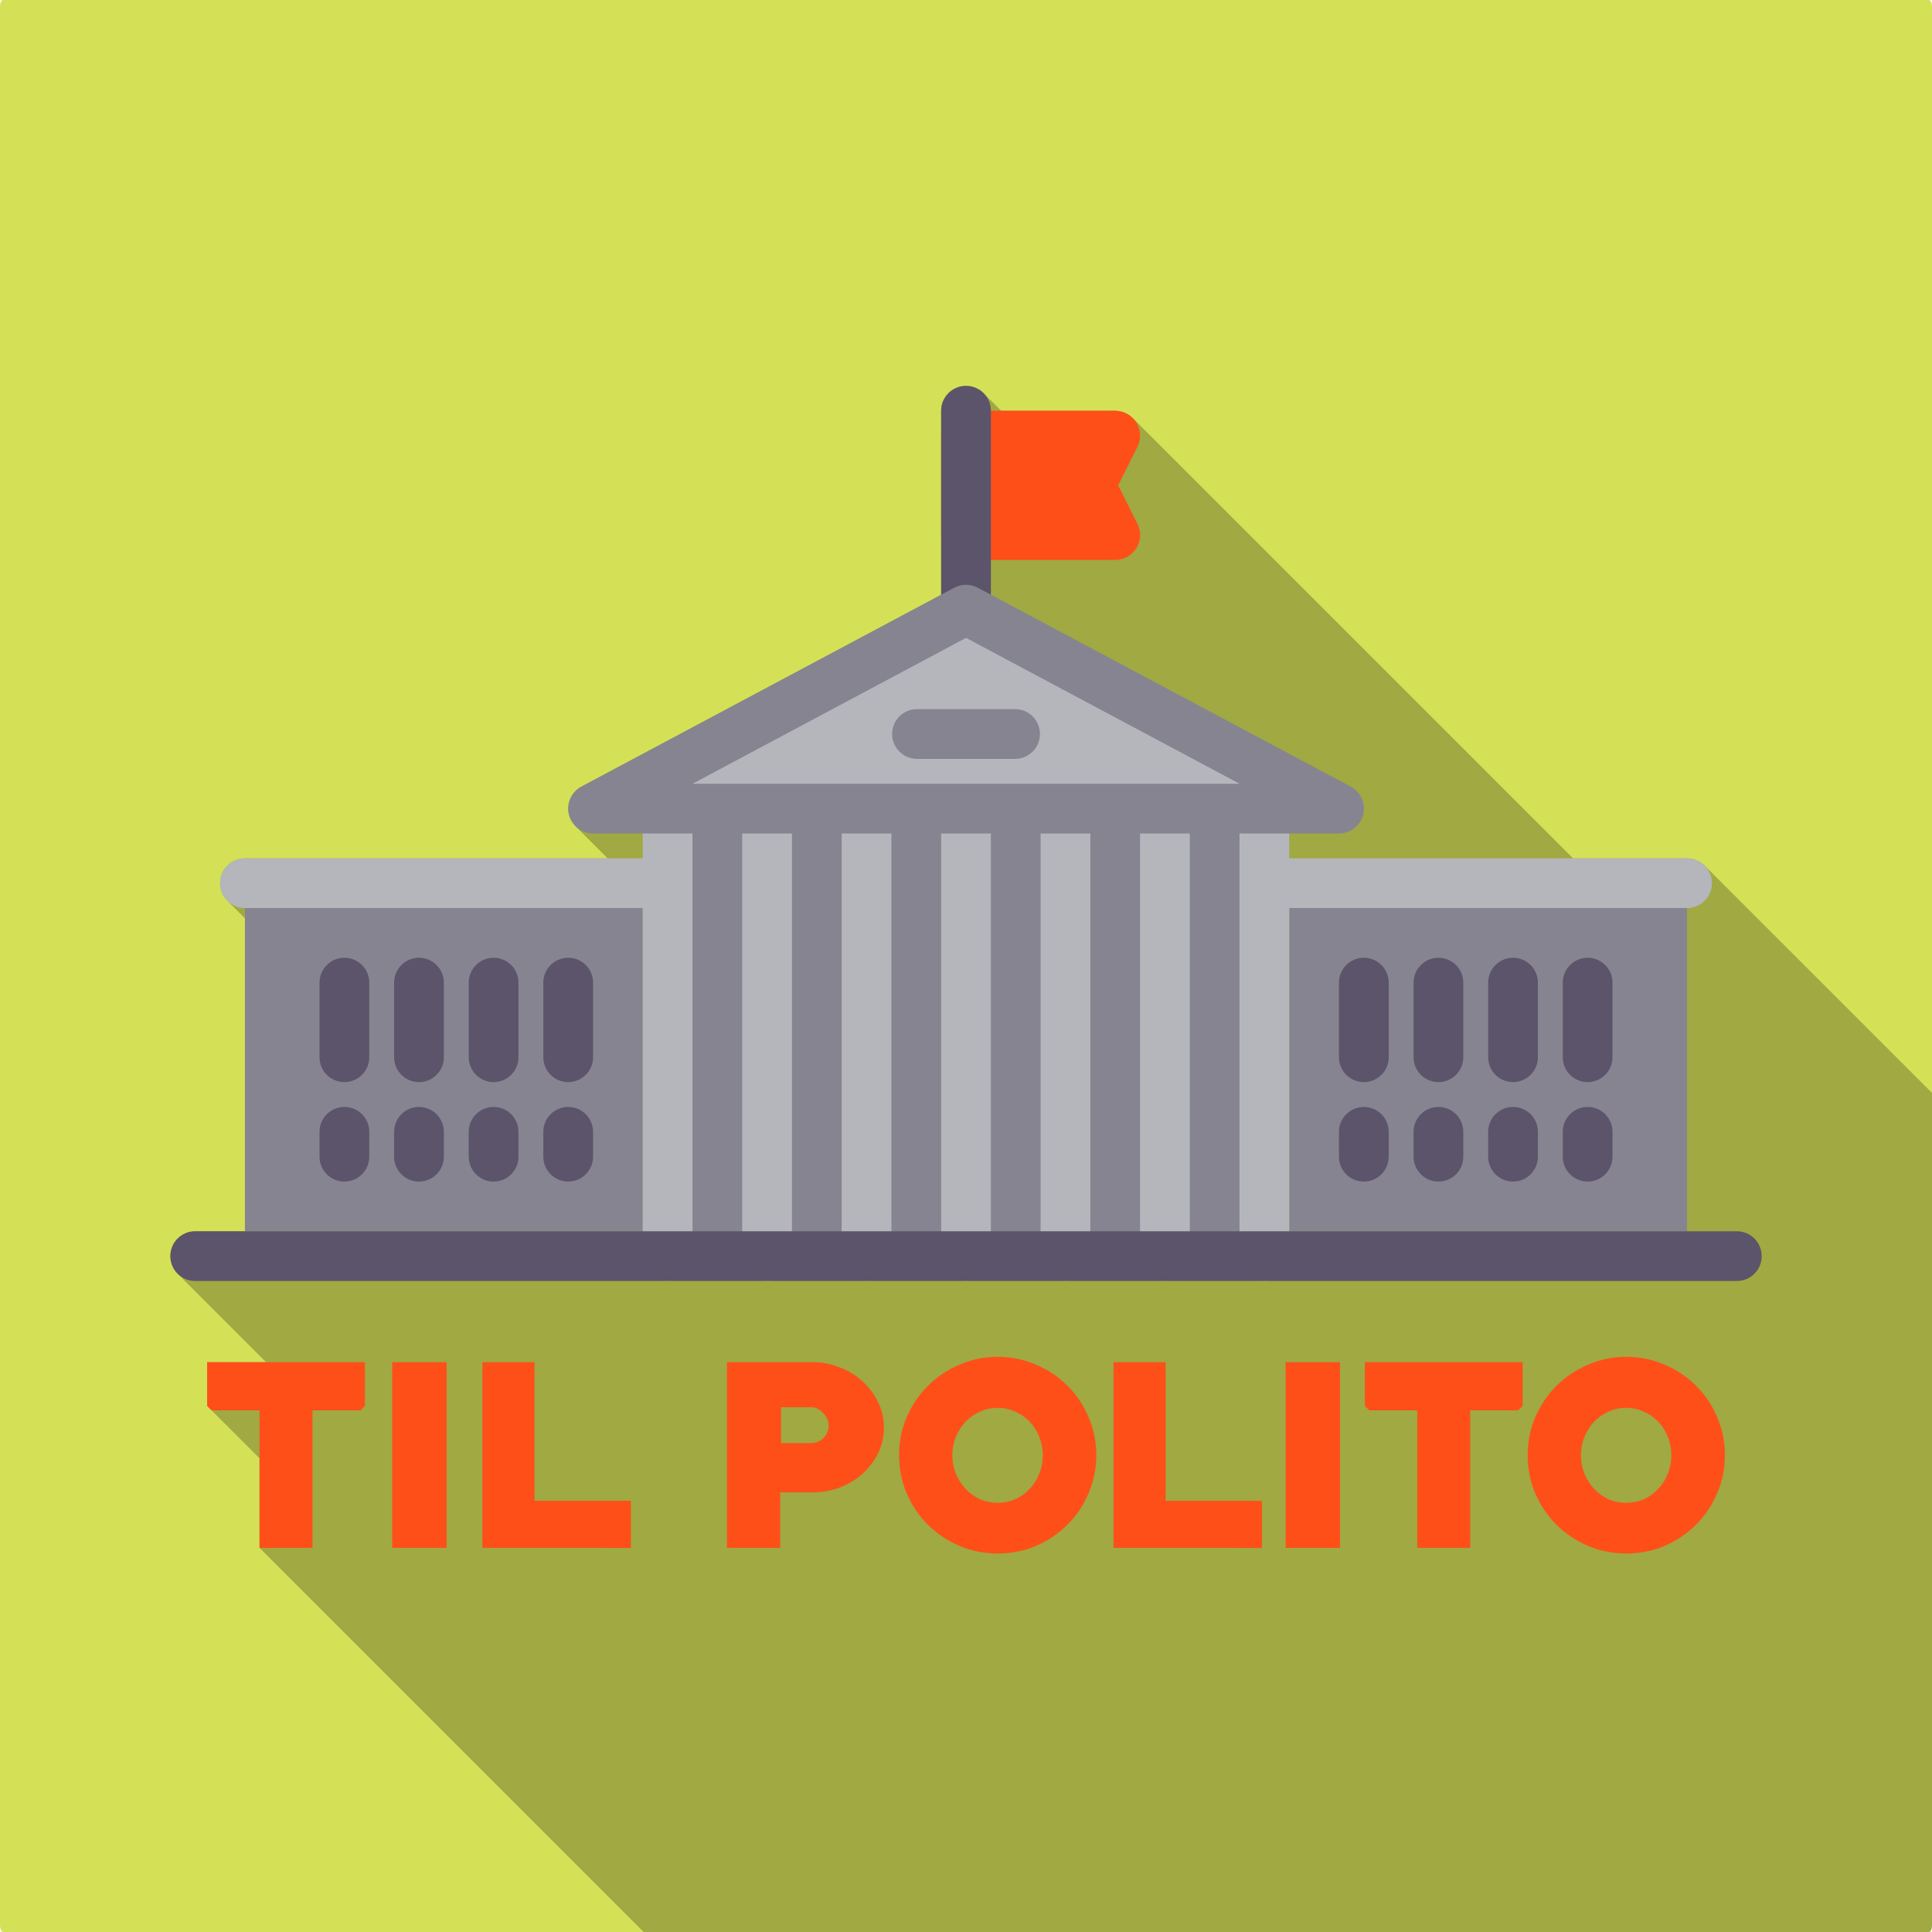 <?xml version="1.0" encoding="UTF-8" standalone="no"?>
<svg
   id="svg8"
   version="1.1"
   viewBox="0 0 67.733 67.733"
   height="67.733mm"
   width="67.733mm"
   inkscape:export-filename="C:\Users\linos\Desktop\Icone gruppi telegram\matricole.png"
   inkscape:export-xdpi="96"
   inkscape:export-ydpi="96"
   inkscape:version="1.3 (0e150ed6c4, 2023-07-21)"
   sodipodi:docname="til_scalable.svg"
   xmlns:inkscape="http://www.inkscape.org/namespaces/inkscape"
   xmlns:sodipodi="http://sodipodi.sourceforge.net/DTD/sodipodi-0.dtd"
   xmlns="http://www.w3.org/2000/svg"
   xmlns:svg="http://www.w3.org/2000/svg"
   xmlns:rdf="http://www.w3.org/1999/02/22-rdf-syntax-ns#"
   xmlns:cc="http://creativecommons.org/ns#"
   xmlns:dc="http://purl.org/dc/elements/1.1/">
  <sodipodi:namedview
     inkscape:window-maximized="1"
     inkscape:window-y="-9"
     inkscape:window-x="-9"
     inkscape:window-height="1001"
     inkscape:window-width="1920"
     showgrid="false"
     inkscape:document-rotation="0"
     inkscape:current-layer="layer1"
     inkscape:document-units="mm"
     inkscape:cy="168.26574"
     inkscape:cx="184.69483"
     inkscape:zoom="1.8868963"
     inkscape:pageshadow="2"
     inkscape:pageopacity="0.0"
     borderopacity="1.0"
     bordercolor="#666666"
     pagecolor="#ffffff"
     id="base"
     inkscape:showpageshadow="2"
     inkscape:pagecheckerboard="0"
     inkscape:deskcolor="#d1d1d1">
    <inkscape:grid
       originy="37.798"
       originx="164.042"
       id="grid1537"
       type="xygrid"
       spacingy="1"
       spacingx="1"
       units="mm"
       visible="false" />
  </sodipodi:namedview>
  <defs
     id="defs2" />
  <g
     transform="translate(164.042,37.798)"
     id="layer1"
     inkscape:groupmode="layer"
     inkscape:label="Livello 1">
    <path
       id="rect10"
       style="fill:#d4e157;stroke-width:0.445"
       d="m -163.937,-37.798 h 67.523 c 0.058,0 0.105,0.108 0.105,0.243 v 67.247 c 0,0.135 -0.047,0.243 -0.105,0.243 h -67.523 c -0.058,0 -0.105,-0.108 -0.105,-0.243 v -67.247 c 0,-0.135 0.047,-0.243 0.105,-0.243 z" />
    <path
       id="path53"
       style="fill:#000001;stroke-width:0.109;fill-opacity:0.247"
       d="M -130.175 -24.269 C -130.416 -24.269 -130.634 -24.172 -130.792 -24.014 C -130.87 -23.935 -130.934 -23.841 -130.979 -23.737 C -131.023 -23.633 -131.047 -23.518 -131.047 -23.397 L -131.047 -22.526 L -131.047 -19.039 L -131.047 -16.947 L -143.661 -10.219 C -144.013 -10.031 -144.193 -9.627 -144.096 -9.239 C -144.061 -9.098 -143.984 -8.98 -143.891 -8.877 C -143.88 -8.865 -143.879 -8.845 -143.867 -8.833 L -142.74 -7.706 L -155.455 -7.706 L -155.455 -7.706 L -155.456 -7.706 C -155.937 -7.706 -156.326 -7.317 -156.326 -6.835 C -156.326 -6.594 -156.229 -6.376 -156.071 -6.219 L -155.455 -5.603 L -155.455 5.369 L -157.198 5.369 C -157.439 5.369 -157.657 5.466 -157.815 5.624 C -157.972 5.782 -158.069 6 -158.069 6.241 C -158.069 6.481 -157.972 6.7 -157.814 6.858 L -154.713 9.959 L -156.781 9.959 L -156.781 9.959 L -156.781 11.49 L -156.623 11.648 L -154.944 13.327 L -154.944 16.468 L -154.944 16.468 L -141.476 29.936 L -96.413 29.936 C -96.355 29.936 -96.308 29.827 -96.308 29.693 L -96.308 0.519 L -104.279 -7.451 L -104.279 -7.452 C -104.358 -7.53 -104.451 -7.594 -104.555 -7.638 L -104.556 -7.638 C -104.66 -7.682 -104.775 -7.706 -104.895 -7.706 L -108.893 -7.706 L -124.329 -23.142 C -124.331 -23.144 -124.334 -23.145 -124.336 -23.147 C -124.408 -23.217 -124.491 -23.27 -124.582 -23.312 C -124.603 -23.322 -124.624 -23.329 -124.646 -23.338 C -124.741 -23.373 -124.84 -23.397 -124.945 -23.397 L -128.941 -23.397 L -129.558 -24.014 L -129.559 -24.014 C -129.716 -24.172 -129.934 -24.269 -130.175 -24.269 z " />
    <path
       id="path835"
       d="m -124.842,-20.782 0.677,-1.354 c 0.135,-0.27 0.121,-0.591 -0.038,-0.848 -0.159,-0.257 -0.439,-0.414 -0.741,-0.414 h -5.23 c -0.482,0 -0.872,0.39 -0.872,0.872 v 3.487 c 0,0.482 0.39,0.872 0.872,0.872 h 5.23 c 0.302,0 0.582,-0.157 0.742,-0.414 0.159,-0.257 0.174,-0.578 0.038,-0.848 z"
       style="fill:#ff4f19;stroke-width:0.109" />
    <path
       id="path839"
       d="m -130.175,-15.552 c -0.482,0 -0.872,-0.39 -0.872,-0.872 v -6.974 c 0,-0.482 0.39,-0.872 0.872,-0.872 0.482,0 0.872,0.39 0.872,0.872 v 6.974 c 0,0.482 -0.39,0.872 -0.872,0.872 z"
       style="fill:#5c546a;stroke-width:0.109" />
    <path
       id="rect845"
       style="fill:#868491;stroke-width:0.109"
       d="m -118.843,-6.835 h 13.947 V 5.369 h -13.947 z" />
    <path
       id="rect849"
       style="fill:#868491;stroke-width:0.109"
       d="m -155.455,-6.835 h 13.947 V 5.369 h -13.947 z" />
    <path
       id="path853"
       d="m -120.586,-5.963 h 15.691 c 0.482,0 0.872,-0.39 0.872,-0.872 0,-0.482 -0.39,-0.872 -0.872,-0.872 h -15.691 c -0.482,0 -0.872,0.39 -0.872,0.872 0,0.482 0.39,0.872 0.872,0.872 z"
       style="fill:#b4b6bc;stroke-width:0.109" />
    <path
       id="path859"
       d="m -139.764,-5.963 h -15.691 c -0.482,0 -0.872,-0.39 -0.872,-0.872 0,-0.482 0.39,-0.872 0.872,-0.872 h 15.691 c 0.482,0 0.872,0.39 0.872,0.872 0,0.482 -0.39,0.872 -0.872,0.872 z"
       style="fill:#b4b6bc;stroke-width:0.109" />
    <path
       id="path865"
       d="m -116.228,3.626 c 0.482,0 0.872,-0.39 0.872,-0.872 V 1.882 c 0,-0.482 -0.39,-0.872 -0.872,-0.872 -0.482,0 -0.872,0.39 -0.872,0.872 V 2.754 c 0,0.482 0.39,0.872 0.872,0.872 z"
       style="fill:#5c546a;stroke-width:0.109" />
    <path
       id="path871"
       d="m -113.613,3.626 c 0.482,0 0.872,-0.39 0.872,-0.872 V 1.882 c 0,-0.482 -0.39,-0.872 -0.872,-0.872 -0.482,0 -0.872,0.39 -0.872,0.872 V 2.754 c 0,0.482 0.39,0.872 0.872,0.872 z"
       style="fill:#5c546a;stroke-width:0.109" />
    <path
       id="path877"
       d="m -110.997,3.626 c 0.482,0 0.872,-0.39 0.872,-0.872 V 1.882 c 0,-0.482 -0.39,-0.872 -0.872,-0.872 -0.482,0 -0.872,0.39 -0.872,0.872 V 2.754 c 0,0.482 0.39,0.872 0.872,0.872 z"
       style="fill:#5c546a;stroke-width:0.109" />
    <path
       id="path883"
       d="m -108.382,3.626 c 0.482,0 0.872,-0.39 0.872,-0.872 V 1.882 c 0,-0.482 -0.39,-0.872 -0.872,-0.872 -0.482,0 -0.872,0.39 -0.872,0.872 V 2.754 c 0,0.482 0.39,0.872 0.872,0.872 z"
       style="fill:#5c546a;stroke-width:0.109" />
    <path
       id="path889"
       d="m -116.228,0.139 c 0.482,0 0.872,-0.39 0.872,-0.872 v -2.615 c 0,-0.482 -0.39,-0.872 -0.872,-0.872 -0.482,0 -0.872,0.39 -0.872,0.872 v 2.615 c 0,0.482 0.39,0.872 0.872,0.872 z"
       style="fill:#5c546a;stroke-width:0.109" />
    <path
       id="path895"
       d="m -113.613,0.139 c 0.482,0 0.872,-0.39 0.872,-0.872 v -2.615 c 0,-0.482 -0.39,-0.872 -0.872,-0.872 -0.482,0 -0.872,0.39 -0.872,0.872 v 2.615 c 0,0.482 0.39,0.872 0.872,0.872 z"
       style="fill:#5c546a;stroke-width:0.109" />
    <path
       id="path901"
       d="m -110.997,0.139 c 0.482,0 0.872,-0.39 0.872,-0.872 v -2.615 c 0,-0.482 -0.39,-0.872 -0.872,-0.872 -0.482,0 -0.872,0.39 -0.872,0.872 v 2.615 c 0,0.482 0.39,0.872 0.872,0.872 z"
       style="fill:#5c546a;stroke-width:0.109" />
    <path
       id="path907"
       d="m -108.382,0.139 c 0.482,0 0.872,-0.39 0.872,-0.872 v -2.615 c 0,-0.482 -0.39,-0.872 -0.872,-0.872 -0.482,0 -0.872,0.39 -0.872,0.872 v 2.615 c 0,0.482 0.39,0.872 0.872,0.872 z"
       style="fill:#5c546a;stroke-width:0.109" />
    <path
       id="polygon915"
       style="fill:#b4b6bc"
       transform="matrix(0.109,0,0,0.109,-158.07,-36.473)"
       d="M 360,244.266 256,188.804 152,244.266 Z" />
    <path
       id="rect919"
       style="fill:#868491;stroke-width:0.109"
       d="m -140.659,-9.45 h 20.921 V 6.241 h -20.921 z" />
    <path
       id="path923"
       d="m -130.175,7.112 c -0.482,0 -0.872,-0.39 -0.872,-0.872 V -9.45 c 0,-0.482 0.39,-0.872 0.872,-0.872 0.482,0 0.872,0.39 0.872,0.872 V 6.241 c 0,0.482 -0.39,0.872 -0.872,0.872 z"
       style="fill:#b4b6bc;stroke-width:0.109" />
    <path
       id="path929"
       d="m -133.662,7.112 c -0.482,0 -0.872,-0.39 -0.872,-0.872 V -9.45 c 0,-0.482 0.39,-0.872 0.872,-0.872 0.482,0 0.872,0.39 0.872,0.872 V 6.241 c 0,0.482 -0.39,0.872 -0.872,0.872 z"
       style="fill:#b4b6bc;stroke-width:0.109" />
    <path
       id="path935"
       d="m -137.149,7.112 c -0.482,0 -0.872,-0.39 -0.872,-0.872 V -9.45 c 0,-0.482 0.39,-0.872 0.872,-0.872 0.482,0 0.872,0.39 0.872,0.872 V 6.241 c 0,0.482 -0.39,0.872 -0.872,0.872 z"
       style="fill:#b4b6bc;stroke-width:0.109" />
    <path
       id="path941"
       d="m -123.201,7.112 c -0.482,0 -0.872,-0.39 -0.872,-0.872 V -9.45 c 0,-0.482 0.39,-0.872 0.872,-0.872 0.482,0 0.872,0.39 0.872,0.872 V 6.241 c 0,0.482 -0.39,0.872 -0.872,0.872 z"
       style="fill:#b4b6bc;stroke-width:0.109" />
    <path
       id="path947"
       d="m -126.688,7.112 c -0.482,0 -0.872,-0.39 -0.872,-0.872 V -9.45 c 0,-0.482 0.39,-0.872 0.872,-0.872 0.482,0 0.872,0.39 0.872,0.872 V 6.241 c 0,0.482 -0.39,0.872 -0.872,0.872 z"
       style="fill:#b4b6bc;stroke-width:0.109" />
    <path
       id="path953"
       d="m -119.715,7.112 c -0.482,0 -0.872,-0.39 -0.872,-0.872 V -9.45 c 0,-0.482 0.39,-0.872 0.872,-0.872 0.482,0 0.872,0.39 0.872,0.872 V 6.241 c 0,0.482 -0.39,0.872 -0.872,0.872 z"
       style="fill:#b4b6bc;stroke-width:0.109" />
    <path
       id="path959"
       d="m -140.636,7.112 c -0.482,0 -0.872,-0.39 -0.872,-0.872 V -9.45 c 0,-0.482 0.39,-0.872 0.872,-0.872 0.482,0 0.872,0.39 0.872,0.872 V 6.241 c 0,0.482 -0.39,0.872 -0.872,0.872 z"
       style="fill:#b4b6bc;stroke-width:0.109" />
    <path
       id="path965"
       d="m -117.099,-8.578 h -26.151 c -0.4,0 -0.748,-0.272 -0.845,-0.661 -0.097,-0.387 0.083,-0.792 0.435,-0.981 l 13.076,-6.974 c 0.257,-0.136 0.564,-0.136 0.821,0 l 13.076,6.974 c 0.352,0.189 0.532,0.593 0.435,0.981 -0.097,0.388 -0.445,0.661 -0.845,0.661 z m -22.664,-1.743 h 19.178 l -9.589,-5.114 z"
       style="fill:#868491;stroke-width:0.109" />
    <path
       id="path971"
       d="m -144.122,3.626 c -0.482,0 -0.872,-0.39 -0.872,-0.872 V 1.882 c 0,-0.482 0.39,-0.872 0.872,-0.872 0.482,0 0.872,0.39 0.872,0.872 V 2.754 c 0,0.482 -0.39,0.872 -0.872,0.872 z"
       style="fill:#5c546a;stroke-width:0.109" />
    <path
       id="path977"
       d="m -146.737,3.626 c -0.482,0 -0.872,-0.39 -0.872,-0.872 V 1.882 c 0,-0.482 0.39,-0.872 0.872,-0.872 0.482,0 0.872,0.39 0.872,0.872 V 2.754 c 0,0.482 -0.39,0.872 -0.872,0.872 z"
       style="fill:#5c546a;stroke-width:0.109" />
    <path
       id="path983"
       d="m -149.353,3.626 c -0.482,0 -0.872,-0.39 -0.872,-0.872 V 1.882 c 0,-0.482 0.39,-0.872 0.872,-0.872 0.482,0 0.872,0.39 0.872,0.872 V 2.754 c 0,0.482 -0.39,0.872 -0.872,0.872 z"
       style="fill:#5c546a;stroke-width:0.109" />
    <path
       id="path989"
       d="m -151.968,3.626 c -0.482,0 -0.872,-0.39 -0.872,-0.872 V 1.882 c 0,-0.482 0.39,-0.872 0.872,-0.872 0.482,0 0.872,0.39 0.872,0.872 V 2.754 c 0,0.482 -0.39,0.872 -0.872,0.872 z"
       style="fill:#5c546a;stroke-width:0.109" />
    <path
       id="path995"
       d="m -144.122,0.139 c -0.482,0 -0.872,-0.39 -0.872,-0.872 v -2.615 c 0,-0.482 0.39,-0.872 0.872,-0.872 0.482,0 0.872,0.39 0.872,0.872 v 2.615 c 0,0.482 -0.39,0.872 -0.872,0.872 z"
       style="fill:#5c546a;stroke-width:0.109" />
    <path
       id="path1001"
       d="m -146.737,0.139 c -0.482,0 -0.872,-0.39 -0.872,-0.872 v -2.615 c 0,-0.482 0.39,-0.872 0.872,-0.872 0.482,0 0.872,0.39 0.872,0.872 v 2.615 c 0,0.482 -0.39,0.872 -0.872,0.872 z"
       style="fill:#5c546a;stroke-width:0.109" />
    <path
       id="path1007"
       d="m -149.353,0.139 c -0.482,0 -0.872,-0.39 -0.872,-0.872 v -2.615 c 0,-0.482 0.39,-0.872 0.872,-0.872 0.482,0 0.872,0.39 0.872,0.872 v 2.615 c 0,0.482 -0.39,0.872 -0.872,0.872 z"
       style="fill:#5c546a;stroke-width:0.109" />
    <path
       id="path1013"
       d="m -151.968,0.139 c -0.482,0 -0.872,-0.39 -0.872,-0.872 v -2.615 c 0,-0.482 0.39,-0.872 0.872,-0.872 0.482,0 0.872,0.39 0.872,0.872 v 2.615 c 0,0.482 -0.39,0.872 -0.872,0.872 z"
       style="fill:#5c546a;stroke-width:0.109" />
    <path
       id="path1021"
       d="m -128.455,-11.193 h -3.439 c -0.482,0 -0.872,-0.39 -0.872,-0.872 0,-0.482 0.39,-0.872 0.872,-0.872 h 3.439 c 0.482,0 0.872,0.39 0.872,0.872 0,0.482 -0.39,0.872 -0.872,0.872 z"
       style="fill:#868491;stroke-width:0.109" />
    <path
       id="path1027"
       d="m -103.152,7.112 h -54.046 c -0.482,0 -0.872,-0.39 -0.872,-0.872 0,-0.482 0.39,-0.872 0.872,-0.872 h 54.046 c 0.482,0 0.872,0.39 0.872,0.872 0,0.482 -0.39,0.872 -0.872,0.872 z"
       style="fill:#5c546a;stroke-width:0.109" />
    <g
       id="g958"
       transform="matrix(0.872,0,0,0.872,-116.266,-27.201)">
      <g
         id="g926">
        <g
           id="g729" />
        <g
           id="g735">
          <g
             id="g733" />
        </g>
        <g
           id="g739" />
        <g
           id="g743" />
        <g
           id="g749">
          <g
             id="g747" />
        </g>
        <g
           id="g755">
          <g
             id="g753" />
        </g>
        <g
           id="g805">
          <g
             id="g761">
            <g
               id="g759" />
          </g>
          <g
             id="g767">
            <g
               id="g765" />
          </g>
          <g
             id="g773">
            <g
               id="g771" />
          </g>
          <g
             id="g779">
            <g
               id="g777" />
          </g>
          <g
             id="g785">
            <g
               id="g783" />
          </g>
          <g
             id="g791">
            <g
               id="g789" />
          </g>
          <g
             id="g797">
            <g
               id="g795" />
          </g>
          <g
             id="g803">
            <g
               id="g801" />
          </g>
        </g>
        <g
           id="g809" />
        <g
           id="g813" />
        <g
           id="g819">
          <g
             id="g817" />
        </g>
        <g
           id="g825">
          <g
             id="g823" />
        </g>
        <g
           id="g831">
          <g
             id="g829" />
        </g>
        <g
           id="g838">
          <g
             id="g835" />
        </g>
        <g
           id="g844">
          <g
             id="g842" />
        </g>
        <g
           id="g850">
          <g
             id="g848" />
        </g>
        <g
           id="g856">
          <g
             id="g854" />
        </g>
        <g
           id="g862">
          <g
             id="g860" />
        </g>
        <g
           id="g912">
          <g
             id="g868">
            <g
               id="g866" />
          </g>
          <g
             id="g874">
            <g
               id="g872" />
          </g>
          <g
             id="g880">
            <g
               id="g878" />
          </g>
          <g
             id="g886">
            <g
               id="g884" />
          </g>
          <g
             id="g892">
            <g
               id="g890" />
          </g>
          <g
             id="g898">
            <g
               id="g896" />
          </g>
          <g
             id="g904">
            <g
               id="g902" />
          </g>
          <g
             id="g910">
            <g
               id="g908" />
          </g>
        </g>
        <g
           id="g918">
          <g
             id="g916" />
        </g>
        <g
           id="g924">
          <g
             id="g922" />
        </g>
      </g>
      <g
         id="g928" />
      <g
         id="g930" />
      <g
         id="g932" />
      <g
         id="g934" />
      <g
         id="g936" />
      <g
         id="g938" />
      <g
         id="g940" />
      <g
         id="g942" />
      <g
         id="g944" />
      <g
         id="g946" />
      <g
         id="g948" />
      <g
         id="g950" />
      <g
         id="g952" />
      <g
         id="g954" />
      <g
         id="g956" />
    </g>
    <g
       style="font-style:normal;font-weight:normal;font-size:41.887px;line-height:1.25;font-family:sans-serif;letter-spacing:0px;word-spacing:0px;fill:#5c546a;fill-opacity:1;stroke:none;stroke-width:1.047"
       id="text962"
       aria-label="MATRICOLE"
       transform="matrix(1.286,0,0,1.286,-30.54,-103.789)" />
    <g
       id="g1307"
       transform="matrix(0.872,0,0,0.872,-116.266,-27.201)" />
    <g
       id="g1327"
       transform="matrix(0.872,0,0,0.872,-116.266,-27.201)" />
    <g
       id="g1335"
       transform="matrix(0.872,0,0,0.872,-116.266,-27.201)">
      <g
         id="g1333" />
    </g>
    <g
       id="g1341"
       transform="matrix(0.872,0,0,0.872,-116.266,-27.201)">
      <g
         id="g1339" />
    </g>
    <g
       id="g1347"
       transform="matrix(0.872,0,0,0.872,-116.266,-27.201)">
      <g
         id="g1345" />
    </g>
    <g
       id="g1353"
       transform="matrix(0.872,0,0,0.872,-116.266,-27.201)">
      <g
         id="g1351" />
    </g>
    <g
       id="g1359"
       transform="matrix(0.872,0,0,0.872,-116.266,-27.201)">
      <g
         id="g1357" />
    </g>
    <g
       id="g1365"
       transform="matrix(0.872,0,0,0.872,-116.266,-27.201)">
      <g
         id="g1363" />
    </g>
    <g
       id="g1371"
       transform="matrix(0.872,0,0,0.872,-116.266,-27.201)">
      <g
         id="g1369" />
    </g>
    <g
       id="g1377"
       transform="matrix(0.872,0,0,0.872,-116.266,-27.201)">
      <g
         id="g1375" />
    </g>
    <g
       id="g1321"
       transform="matrix(0.872,0,0,0.872,-116.266,-27.201)" />
    <g
       id="g1397"
       transform="matrix(0.872,0,0,0.872,-116.266,-27.201)" />
    <g
       id="g1403"
       transform="matrix(0.872,0,0,0.872,-116.266,-27.201)" />
    <g
       id="g1391"
       transform="matrix(0.872,0,0,0.872,-116.266,-27.201)" />
    <g
       id="g1409"
       transform="matrix(0.872,0,0,0.872,-116.266,-27.201)" />
    <g
       id="g1415"
       transform="matrix(0.872,0,0,0.872,-116.266,-27.201)" />
    <g
       id="g1421"
       transform="matrix(0.872,0,0,0.872,-116.266,-27.201)" />
    <g
       id="g1427"
       transform="matrix(0.872,0,0,0.872,-116.266,-27.201)" />
    <g
       id="g1433"
       transform="matrix(0.872,0,0,0.872,-116.266,-27.201)" />
    <g
       id="g1441"
       transform="matrix(0.872,0,0,0.872,-116.266,-27.201)">
      <g
         id="g1439" />
    </g>
    <g
       id="g1447"
       transform="matrix(0.872,0,0,0.872,-116.266,-27.201)">
      <g
         id="g1445" />
    </g>
    <g
       id="g1453"
       transform="matrix(0.872,0,0,0.872,-116.266,-27.201)">
      <g
         id="g1451" />
    </g>
    <g
       id="g1459"
       transform="matrix(0.872,0,0,0.872,-116.266,-27.201)">
      <g
         id="g1457" />
    </g>
    <g
       id="g1465"
       transform="matrix(0.872,0,0,0.872,-116.266,-27.201)">
      <g
         id="g1463" />
    </g>
    <g
       id="g1471"
       transform="matrix(0.872,0,0,0.872,-116.266,-27.201)">
      <g
         id="g1469" />
    </g>
    <g
       id="g1477"
       transform="matrix(0.872,0,0,0.872,-116.266,-27.201)">
      <g
         id="g1475" />
    </g>
    <g
       id="g1483"
       transform="matrix(0.872,0,0,0.872,-116.266,-27.201)">
      <g
         id="g1481" />
    </g>
    <g
       id="g1489"
       transform="matrix(0.872,0,0,0.872,-116.266,-27.201)" />
    <g
       id="g1495"
       transform="matrix(0.872,0,0,0.872,-116.266,-27.201)" />
    <path
       id="path10"
       style="font-size:9.878px;font-family:PRIMETIME;-inkscape-font-specification:PRIMETIME;text-align:center;text-anchor:middle;fill:#ff4f19;stroke-width:0.805"
       d="M -107.027 9.771 C -107.501 9.771 -107.948 9.863 -108.37 10.048 C -108.791 10.225 -109.16 10.472 -109.476 10.789 C -109.786 11.098 -110.033 11.463 -110.217 11.885 C -110.395 12.299 -110.484 12.744 -110.484 13.218 C -110.484 13.693 -110.395 14.14 -110.217 14.561 C -110.033 14.983 -109.786 15.349 -109.476 15.658 C -109.16 15.968 -108.791 16.215 -108.37 16.399 C -107.948 16.577 -107.501 16.666 -107.027 16.666 C -106.552 16.666 -106.104 16.577 -105.683 16.399 C -105.262 16.215 -104.896 15.968 -104.587 15.658 C -104.271 15.349 -104.024 14.983 -103.846 14.561 C -103.661 14.14 -103.569 13.693 -103.569 13.218 C -103.569 12.744 -103.661 12.296 -103.846 11.875 C -104.024 11.453 -104.271 11.088 -104.587 10.778 C -104.896 10.469 -105.262 10.225 -105.683 10.048 C -106.104 9.863 -106.552 9.771 -107.027 9.771 z M -107.027 11.559 C -106.803 11.559 -106.595 11.605 -106.404 11.697 C -106.207 11.783 -106.039 11.901 -105.901 12.053 C -105.756 12.204 -105.644 12.382 -105.565 12.586 C -105.486 12.783 -105.446 12.994 -105.446 13.218 C -105.446 13.442 -105.486 13.656 -105.565 13.86 C -105.644 14.058 -105.756 14.235 -105.901 14.394 C -106.039 14.545 -106.207 14.667 -106.404 14.759 C -106.595 14.845 -106.803 14.888 -107.027 14.888 C -107.25 14.888 -107.461 14.845 -107.659 14.759 C -107.85 14.667 -108.018 14.545 -108.162 14.394 C -108.301 14.235 -108.413 14.058 -108.498 13.86 C -108.577 13.656 -108.617 13.442 -108.617 13.218 C -108.617 12.994 -108.577 12.783 -108.498 12.586 C -108.413 12.382 -108.301 12.204 -108.162 12.053 C -108.018 11.901 -107.85 11.783 -107.659 11.697 C -107.461 11.605 -107.25 11.559 -107.027 11.559 z " />
    <path
       style="font-size:9.878px;font-family:PRIMETIME;-inkscape-font-specification:PRIMETIME;text-align:center;text-anchor:middle;fill:#ff4f19;stroke-width:0.805"
       d="m -110.82,11.648 h -1.679 v 4.82 h -1.857 v -4.82 h -1.679 l -0.158,-0.158 V 9.959 h 5.532 v 1.531 z"
       id="path9" />
    <path
       style="font-size:9.878px;font-family:PRIMETIME;-inkscape-font-specification:PRIMETIME;text-align:center;text-anchor:middle;fill:#ff4f19;stroke-width:0.805"
       d="M -118.969,16.468 V 9.959 h 1.906 v 6.509 z"
       id="path8" />
    <path
       style="font-size:9.878px;font-family:PRIMETIME;-inkscape-font-specification:PRIMETIME;text-align:center;text-anchor:middle;fill:#ff4f19;stroke-width:0.805"
       d="M -125.004,16.468 V 9.959 h 1.827 v 4.86 h 3.378 v 1.65 z"
       id="path7" />
    <path
       id="path5"
       style="font-size:9.878px;font-family:PRIMETIME;-inkscape-font-specification:PRIMETIME;text-align:center;text-anchor:middle;fill:#ff4f19;stroke-width:0.805"
       d="M -129.064 9.771 C -129.538 9.771 -129.986 9.863 -130.407 10.048 C -130.828 10.225 -131.197 10.472 -131.513 10.789 C -131.823 11.098 -132.07 11.463 -132.254 11.885 C -132.432 12.299 -132.521 12.744 -132.521 13.218 C -132.521 13.693 -132.432 14.14 -132.254 14.561 C -132.07 14.983 -131.823 15.349 -131.513 15.658 C -131.197 15.968 -130.828 16.215 -130.407 16.399 C -129.986 16.577 -129.538 16.666 -129.064 16.666 C -128.59 16.666 -128.142 16.577 -127.72 16.399 C -127.299 16.215 -126.933 15.968 -126.624 15.658 C -126.308 15.349 -126.061 14.983 -125.883 14.561 C -125.699 14.14 -125.607 13.693 -125.607 13.218 C -125.607 12.744 -125.699 12.296 -125.883 11.875 C -126.061 11.453 -126.308 11.088 -126.624 10.778 C -126.933 10.469 -127.299 10.225 -127.72 10.048 C -128.142 9.863 -128.59 9.771 -129.064 9.771 z M -129.064 11.559 C -128.84 11.559 -128.632 11.605 -128.441 11.697 C -128.244 11.783 -128.076 11.901 -127.938 12.053 C -127.793 12.204 -127.681 12.382 -127.602 12.586 C -127.523 12.783 -127.483 12.994 -127.483 13.218 C -127.483 13.442 -127.523 13.656 -127.602 13.86 C -127.681 14.058 -127.793 14.235 -127.938 14.394 C -128.076 14.545 -128.244 14.667 -128.441 14.759 C -128.632 14.845 -128.84 14.888 -129.064 14.888 C -129.288 14.888 -129.498 14.845 -129.696 14.759 C -129.887 14.667 -130.055 14.545 -130.2 14.394 C -130.338 14.235 -130.45 14.058 -130.536 13.86 C -130.615 13.656 -130.654 13.442 -130.654 13.218 C -130.654 12.994 -130.615 12.783 -130.536 12.586 C -130.45 12.382 -130.338 12.204 -130.2 12.053 C -130.055 11.901 -129.887 11.783 -129.696 11.697 C -129.498 11.605 -129.288 11.559 -129.064 11.559 z " />
    <path
       id="path3"
       style="font-size:9.878px;font-family:PRIMETIME;-inkscape-font-specification:PRIMETIME;text-align:center;text-anchor:middle;fill:#ff4f19;stroke-width:0.805"
       d="M -138.556 9.959 L -138.556 16.468 L -136.689 16.468 L -136.689 14.522 L -135.544 14.522 C -135.221 14.522 -134.908 14.466 -134.605 14.354 C -134.302 14.236 -134.039 14.077 -133.815 13.88 C -133.585 13.676 -133.4 13.436 -133.262 13.159 C -133.123 12.882 -133.054 12.58 -133.054 12.25 C -133.054 11.928 -133.123 11.628 -133.262 11.351 C -133.4 11.068 -133.585 10.825 -133.815 10.621 C -134.046 10.41 -134.312 10.248 -134.615 10.136 C -134.911 10.018 -135.221 9.959 -135.544 9.959 L -138.556 9.959 z M -136.66 11.539 L -135.603 11.539 C -135.438 11.539 -135.297 11.608 -135.178 11.747 C -135.053 11.878 -134.99 12.026 -134.99 12.191 C -134.99 12.349 -135.05 12.491 -135.168 12.616 C -135.287 12.734 -135.432 12.794 -135.603 12.794 L -136.66 12.794 L -136.66 11.539 z " />
    <path
       style="font-size:9.878px;font-family:PRIMETIME;-inkscape-font-specification:PRIMETIME;text-align:center;text-anchor:middle;fill:#ff4f19;stroke-width:0.805"
       d="M -147.13,16.468 V 9.959 h 1.827 v 4.86 h 3.378 v 1.65 z"
       id="path2" />
    <path
       style="font-size:9.878px;font-family:PRIMETIME;-inkscape-font-specification:PRIMETIME;text-align:center;text-anchor:middle;fill:#ff4f19;stroke-width:0.805"
       d="M -150.291,16.468 V 9.959 h 1.906 v 6.509 z"
       id="path1" />
    <path
       style="font-size:9.878px;font-family:PRIMETIME;-inkscape-font-specification:PRIMETIME;text-align:center;text-anchor:middle;fill:#ff4f19;stroke-width:0.805"
       d="m -151.407,11.648 h -1.679 v 4.82 h -1.857 v -4.82 h -1.679 l -0.158,-0.158 V 9.959 h 5.532 v 1.531 z"
       id="text1" />
  </g>
</svg>
